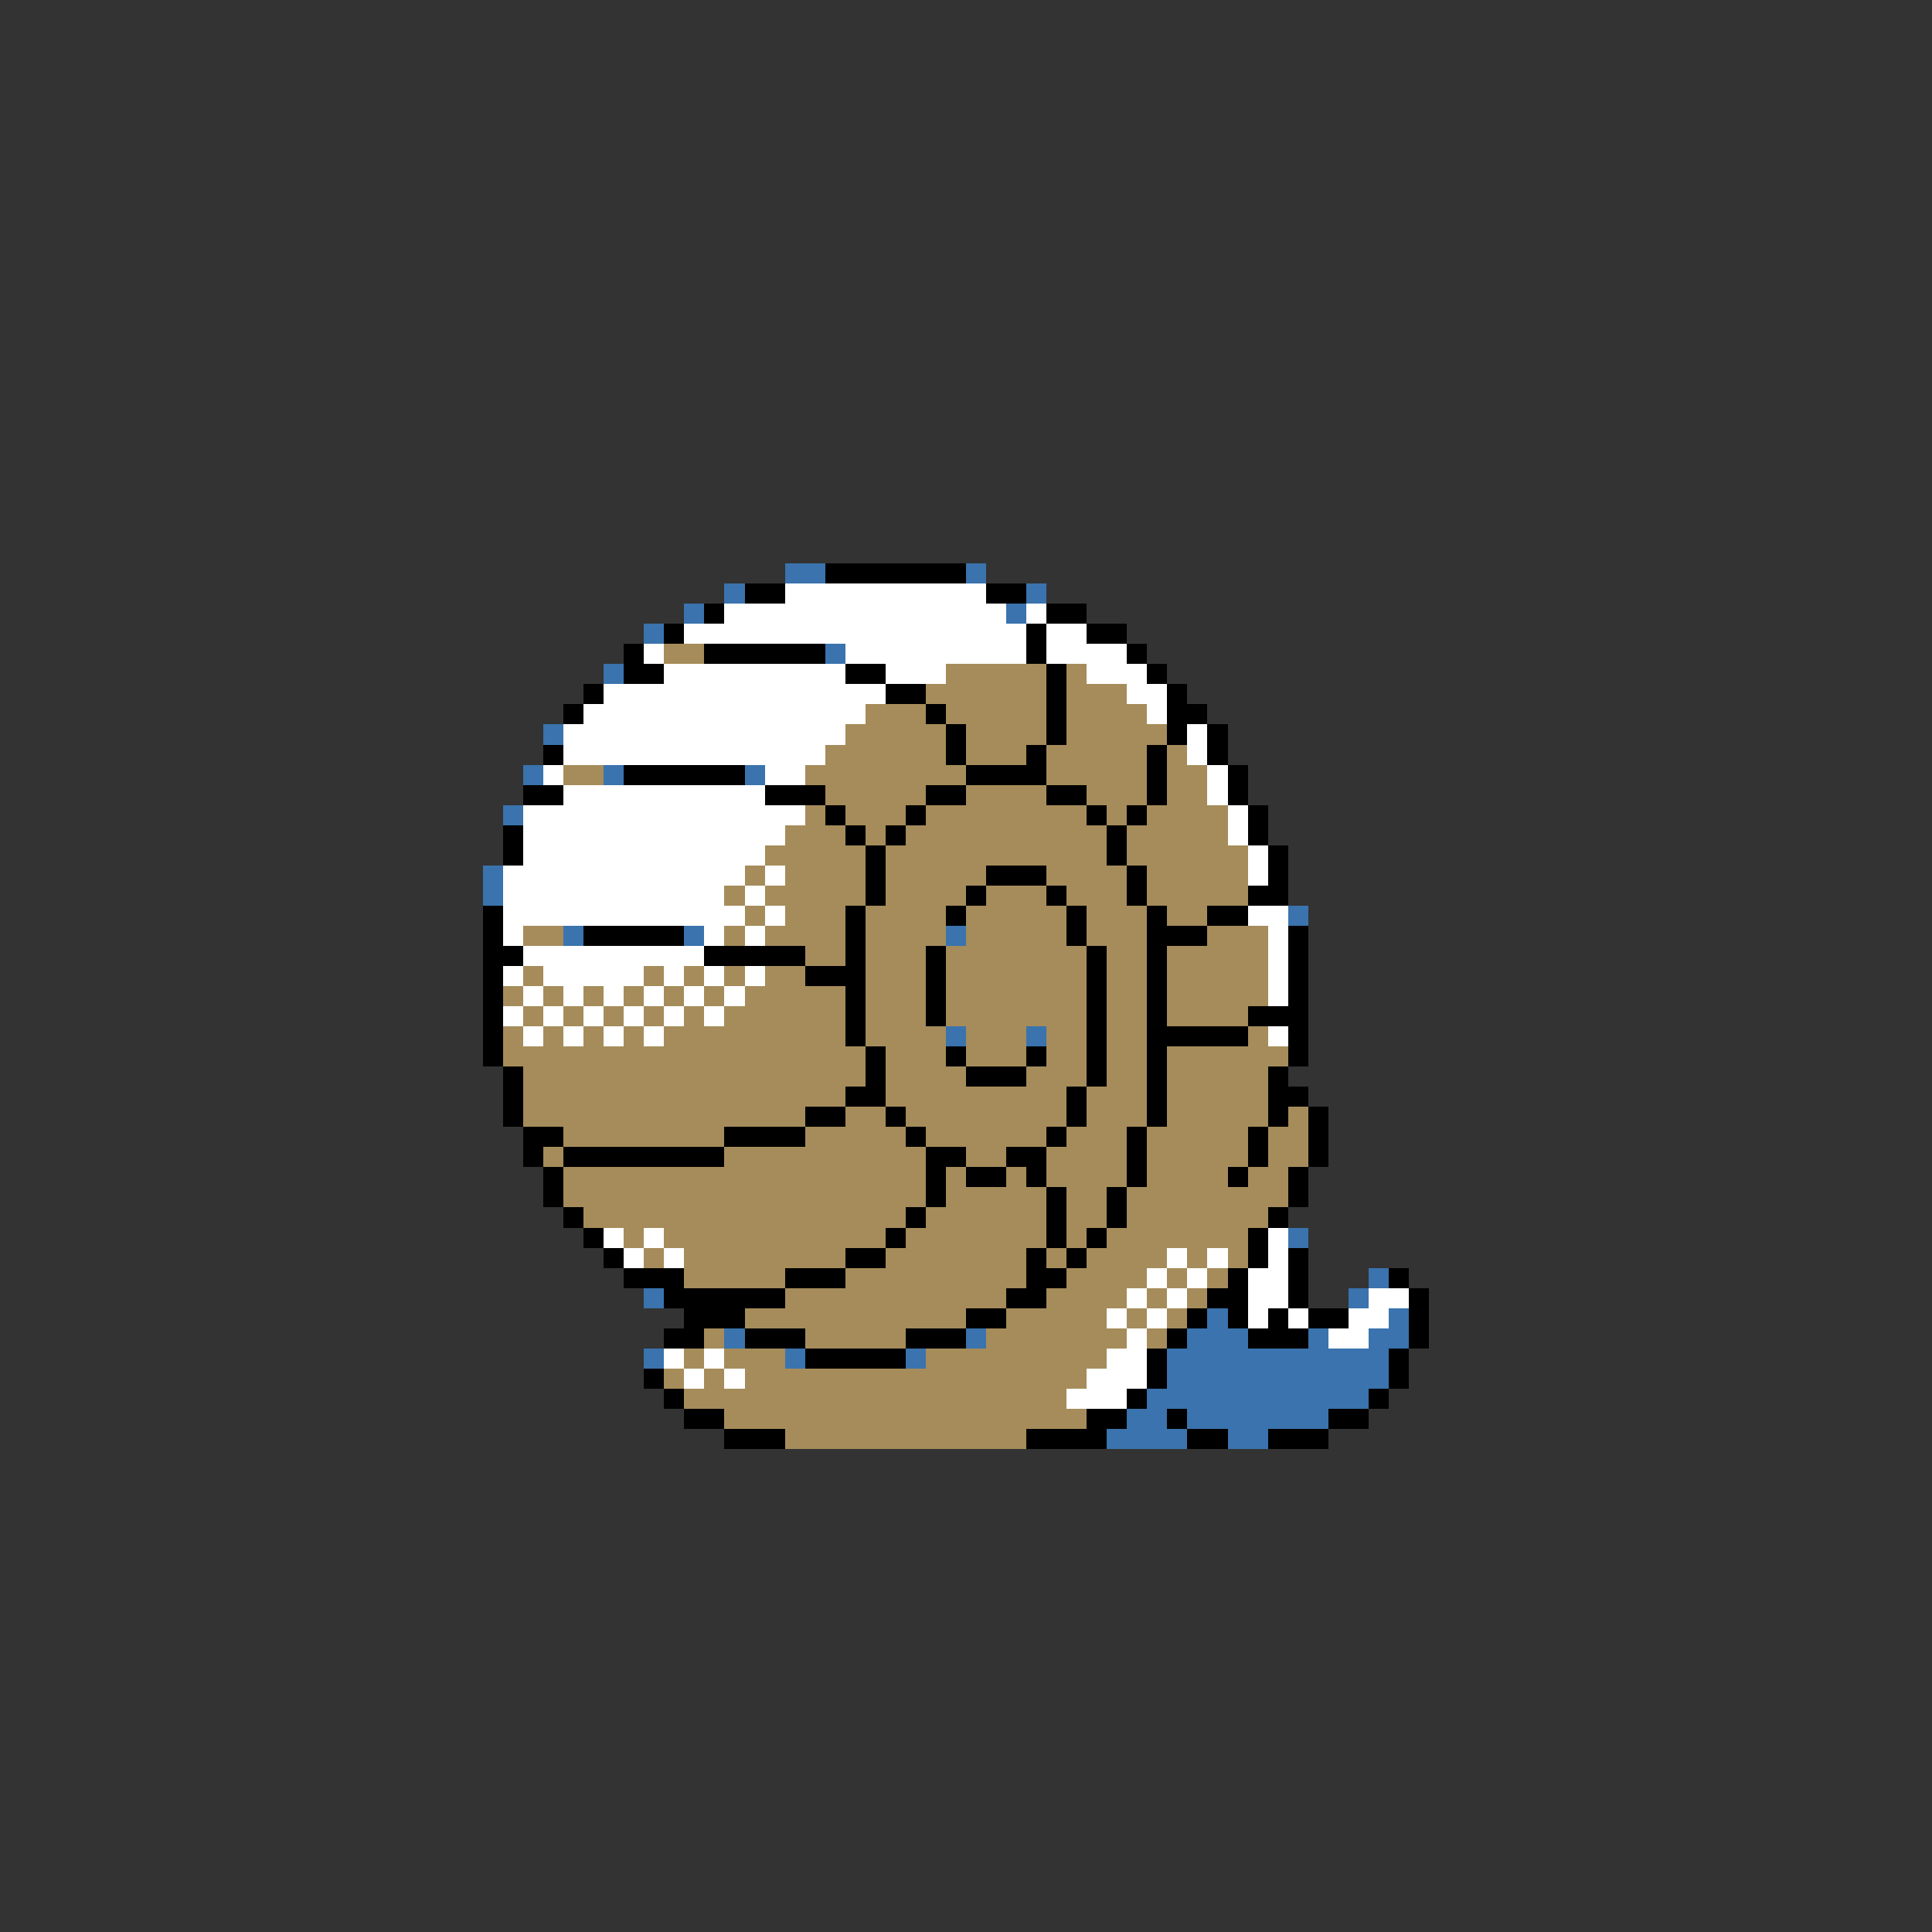 <svg xmlns="http://www.w3.org/2000/svg" viewBox="0 -0.5 96 96" shape-rendering="crispEdges">
<rect x="0" y="-0.5" width="96" height="96" fill="#333333" stroke="none"/>
<path stroke="#3a73ad" d="M39 28h2M48 28h1M36 29h1M51 29h1M34 30h1M50 30h1M32 31h1M41 32h1M30 33h1M27 36h1M26 38h1M30 38h1M37 38h1M25 40h1M24 43h1M24 44h1M64 45h1M28 46h1M34 46h1M47 46h1M47 51h1M51 51h1M64 61h1M68 63h1M32 64h1M67 64h1M60 65h1M69 65h1M36 66h1M48 66h1M59 66h3M65 66h1M68 66h2M32 67h1M39 67h1M45 67h1M58 67h11M58 68h11M57 69h11M56 70h2M59 70h7M55 71h4M61 71h2" />
<path stroke="#000000" d="M41 28h7M37 29h2M49 29h2M35 30h1M52 30h2M33 31h1M51 31h1M54 31h2M31 32h1M35 32h6M51 32h1M56 32h1M31 33h2M42 33h2M52 33h1M57 33h1M29 34h1M44 34h2M52 34h1M58 34h1M28 35h1M46 35h1M52 35h1M58 35h2M47 36h1M52 36h1M58 36h1M60 36h1M27 37h1M47 37h1M51 37h1M57 37h1M60 37h1M31 38h6M48 38h4M57 38h1M61 38h1M26 39h2M38 39h3M46 39h2M52 39h2M57 39h1M61 39h1M41 40h1M45 40h1M54 40h1M56 40h1M62 40h1M25 41h1M42 41h1M44 41h1M55 41h1M62 41h1M25 42h1M43 42h1M55 42h1M63 42h1M43 43h1M49 43h3M56 43h1M63 43h1M43 44h1M48 44h1M52 44h1M56 44h1M62 44h2M24 45h1M42 45h1M47 45h1M53 45h1M57 45h1M60 45h2M24 46h1M29 46h5M42 46h1M53 46h1M57 46h3M64 46h1M24 47h2M35 47h5M42 47h1M46 47h1M54 47h1M57 47h1M64 47h1M24 48h1M40 48h3M46 48h1M54 48h1M57 48h1M64 48h1M24 49h1M42 49h1M46 49h1M54 49h1M57 49h1M64 49h1M24 50h1M42 50h1M46 50h1M54 50h1M57 50h1M62 50h3M24 51h1M42 51h1M54 51h1M57 51h5M64 51h1M24 52h1M43 52h1M47 52h1M51 52h1M54 52h1M57 52h1M64 52h1M25 53h1M43 53h1M48 53h3M54 53h1M57 53h1M63 53h1M25 54h1M42 54h2M53 54h1M57 54h1M63 54h2M25 55h1M40 55h2M44 55h1M53 55h1M57 55h1M63 55h1M65 55h1M26 56h2M36 56h4M45 56h1M52 56h1M56 56h1M62 56h1M65 56h1M26 57h1M28 57h8M46 57h2M50 57h2M56 57h1M62 57h1M65 57h1M27 58h1M46 58h1M48 58h2M51 58h1M56 58h1M61 58h1M64 58h1M27 59h1M46 59h1M52 59h1M55 59h1M64 59h1M28 60h1M45 60h1M52 60h1M55 60h1M63 60h1M29 61h1M44 61h1M52 61h1M54 61h1M62 61h1M30 62h1M42 62h2M51 62h1M53 62h1M62 62h1M64 62h1M31 63h3M39 63h3M51 63h2M61 63h1M64 63h1M69 63h1M33 64h6M50 64h2M60 64h2M64 64h1M70 64h1M34 65h3M48 65h2M59 65h1M61 65h1M63 65h1M65 65h2M70 65h1M33 66h2M37 66h3M45 66h3M58 66h1M62 66h3M70 66h1M40 67h5M57 67h1M69 67h1M32 68h1M57 68h1M69 68h1M33 69h1M56 69h1M68 69h1M34 70h2M54 70h2M58 70h1M66 70h2M36 71h3M51 71h4M59 71h2M63 71h3" />
<path stroke="#ffffff" d="M39 29h10M36 30h14M51 30h1M34 31h17M52 31h2M32 32h1M42 32h9M52 32h4M33 33h9M44 33h3M54 33h3M30 34h14M56 34h2M29 35h14M57 35h1M28 36h14M59 36h1M28 37h13M59 37h1M27 38h1M38 38h2M60 38h1M28 39h10M60 39h1M26 40h14M61 40h1M26 41h13M61 41h1M26 42h12M62 42h1M25 43h12M38 43h1M62 43h1M25 44h11M37 44h1M25 45h12M38 45h1M62 45h2M25 46h1M35 46h1M37 46h1M63 46h1M26 47h9M63 47h1M25 48h1M27 48h5M33 48h1M35 48h1M37 48h1M63 48h1M26 49h1M28 49h1M30 49h1M32 49h1M34 49h1M36 49h1M63 49h1M25 50h1M27 50h1M29 50h1M31 50h1M33 50h1M35 50h1M26 51h1M28 51h1M30 51h1M32 51h1M63 51h1M30 61h1M32 61h1M63 61h1M31 62h1M33 62h1M58 62h1M60 62h1M63 62h1M57 63h1M59 63h1M62 63h2M56 64h1M58 64h1M62 64h2M68 64h2M55 65h1M57 65h1M62 65h1M64 65h1M67 65h2M56 66h1M66 66h2M33 67h1M35 67h1M55 67h2M34 68h1M36 68h1M54 68h3M53 69h3" />
<path stroke="#a58c5a" d="M33 32h2M47 33h5M53 33h1M46 34h6M53 34h3M43 35h3M47 35h5M53 35h4M42 36h5M48 36h4M53 36h5M41 37h6M48 37h3M52 37h5M58 37h1M28 38h2M40 38h8M52 38h5M58 38h2M41 39h5M48 39h4M54 39h3M58 39h2M40 40h1M42 40h3M46 40h8M55 40h1M57 40h4M39 41h3M43 41h1M45 41h10M56 41h5M38 42h5M44 42h11M56 42h6M37 43h1M39 43h4M44 43h5M52 43h4M57 43h5M36 44h1M38 44h5M44 44h4M49 44h3M53 44h3M57 44h5M37 45h1M39 45h3M43 45h4M48 45h5M54 45h3M58 45h2M26 46h2M36 46h1M38 46h4M43 46h4M48 46h5M54 46h3M60 46h3M40 47h2M43 47h3M47 47h7M55 47h2M58 47h5M26 48h1M32 48h1M34 48h1M36 48h1M38 48h2M43 48h3M47 48h7M55 48h2M58 48h5M25 49h1M27 49h1M29 49h1M31 49h1M33 49h1M35 49h1M37 49h5M43 49h3M47 49h7M55 49h2M58 49h5M26 50h1M28 50h1M30 50h1M32 50h1M34 50h1M36 50h6M43 50h3M47 50h7M55 50h2M58 50h4M25 51h1M27 51h1M29 51h1M31 51h1M33 51h9M43 51h4M48 51h3M52 51h2M55 51h2M62 51h1M25 52h18M44 52h3M48 52h3M52 52h2M55 52h2M58 52h6M26 53h17M44 53h4M51 53h3M55 53h2M58 53h5M26 54h16M44 54h9M54 54h3M58 54h5M26 55h14M42 55h2M45 55h8M54 55h3M58 55h5M64 55h1M28 56h8M40 56h5M46 56h6M53 56h3M57 56h5M63 56h2M27 57h1M36 57h10M48 57h2M52 57h4M57 57h5M63 57h2M28 58h18M47 58h1M50 58h1M52 58h4M57 58h4M62 58h2M28 59h18M47 59h5M53 59h2M56 59h8M29 60h16M46 60h6M53 60h2M56 60h7M31 61h1M33 61h11M45 61h7M53 61h1M55 61h7M32 62h1M34 62h8M44 62h7M52 62h1M54 62h4M59 62h1M61 62h1M34 63h5M42 63h9M53 63h4M58 63h1M60 63h1M39 64h11M52 64h4M57 64h1M59 64h1M37 65h11M50 65h5M56 65h1M58 65h1M35 66h1M40 66h5M49 66h7M57 66h1M34 67h1M36 67h3M46 67h9M33 68h1M35 68h1M37 68h17M34 69h19M36 70h18M39 71h12" />
</svg>